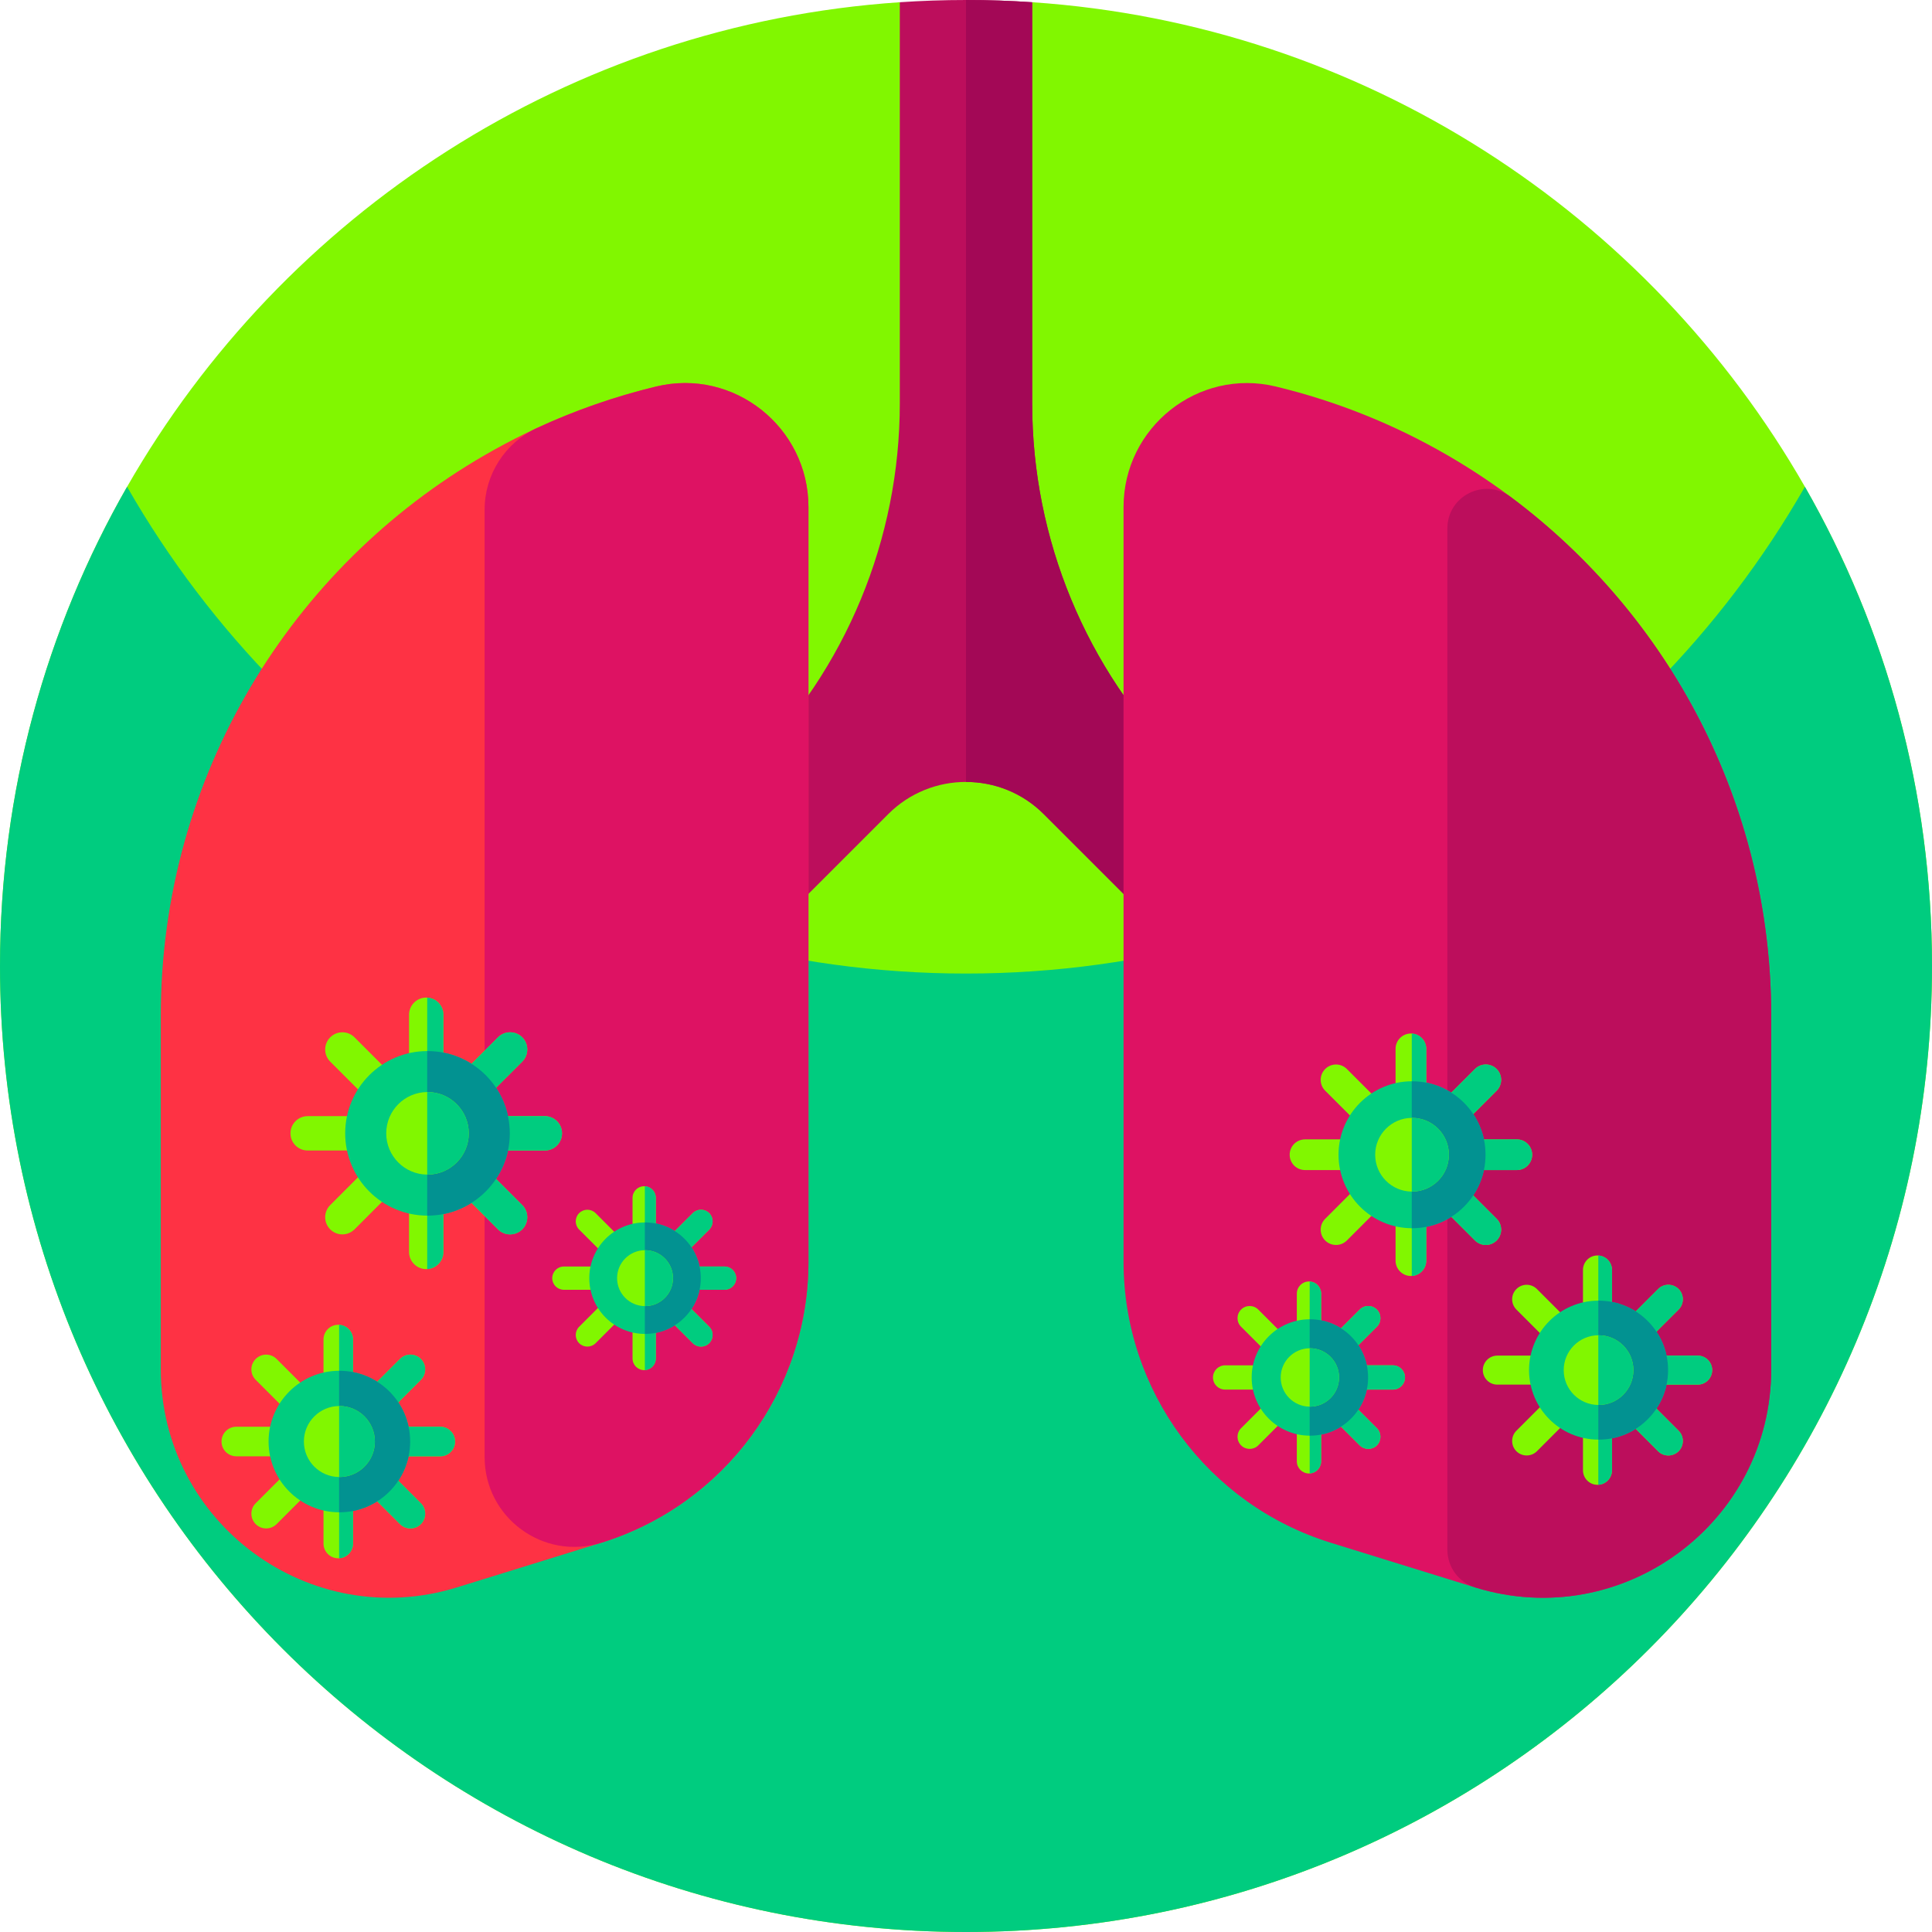 <svg id="Capa_1" enable-background="new 0 0 512 512" height="512" viewBox="0 0 512 512" width="512" xmlns="http://www.w3.org/2000/svg"><g><path d="m512 256c0 141.38-114.62 256-256 256s-256-114.62-256-256c0-46.22 12.25-89.57 33.68-127 41.39-72.29 117.02-122.47 204.78-128.41 6.34 15.83 28.74 15.83 35.08 0 87.76 5.94 163.39 56.12 204.78 128.41 21.43 37.43 33.68 80.78 33.68 127z" fill="#81f700"/><path d="m512 256c0 141.38-114.62 256-256 256s-256-114.62-256-256c0-46.22 12.25-89.57 33.68-127 44.12 77.07 127.16 129 222.32 129s178.2-51.93 222.32-129c21.43 37.43 33.68 80.78 33.68 127z" fill="#00cc7f"/><g><g><path d="m348.13 237.67-24.79 24.8-46.71-46.7c-5.69-5.71-13.16-8.55-20.63-8.55s-14.94 2.84-20.63 8.55l-46.71 46.7-24.79-24.8 34.88-34.88c25.44-25.44 39.71-59.92 39.71-95.88v-106.32c5.79-.39 11.64-.59 17.54-.59s11.75.2 17.54.59v106.32c0 35.96 14.27 70.44 39.71 95.88z" fill="#bc0e5c"/><path d="m348.13 237.67-24.79 24.8-46.71-46.7c-5.69-5.71-13.16-8.55-20.63-8.55v-207.22c5.9 0 11.75.2 17.54.59v106.32c0 35.96 14.27 70.44 39.71 95.88z" fill="#a30856"/><g><path d="m214.25 134.392v199.923c0 34.225-22.294 64.447-54.982 74.551l-30.839 9.543-7.368 2.276c-38.969 12.033-78.453-17.09-78.453-57.864v-93.514c0-63.539 34.517-119.003 85.821-148.675 14.018-8.119 29.291-14.298 45.462-18.2 20.578-4.957 40.359 10.777 40.359 31.96z" fill="#fe3244"/><path d="m214.25 134.392v199.923c0 34.225-22.294 64.447-54.982 74.551-15.314 4.739-30.839-6.708-30.839-22.738v-251.06c0-9.278 5.389-17.714 13.809-21.613 10.06-4.658 20.649-8.368 31.653-11.023 20.578-4.957 40.359 10.777 40.359 31.96z" fill="#de1263"/><path d="m469.391 269.308v93.514c0 40.774-39.484 69.897-78.453 57.864l-7.368-2.276-30.839-9.543c-32.689-10.104-54.982-40.326-54.982-74.551v-199.924c0-21.183 19.782-36.916 40.359-31.96 16.171 3.902 31.444 10.081 45.462 18.2 51.305 29.673 85.821 85.137 85.821 148.676z" fill="#de1263"/><path d="m469.391 269.308v93.514c0 40.774-39.484 69.897-78.453 57.864-4.38-1.353-7.368-5.403-7.368-9.988v-270.667c0-8.61 9.823-13.525 16.724-8.376 41.941 31.288 69.097 81.294 69.097 137.653z" fill="#bc0e5c"/></g></g><g><path d="m148.941 300.343c0 2.523-2.042 4.552-4.552 4.552h-20.446l14.463 14.463c1.769 1.769 1.769 4.656 0 6.438-.897.884-2.055 1.327-3.225 1.327-1.158 0-2.328-.442-3.213-1.327l-14.463-14.463v20.446c0 2.419-1.899 4.409-4.292 4.539-.091.013-.169.013-.26.013-2.51 0-4.552-2.042-4.552-4.552v-20.446l-14.45 14.463c-.897.884-2.055 1.327-3.226 1.327-1.158 0-2.328-.442-3.213-1.327-1.782-1.782-1.782-4.669 0-6.438l14.45-14.463h-20.432c-2.523 0-4.552-2.029-4.552-4.552 0-2.51 2.029-4.552 4.552-4.552h20.433l-14.45-14.45c-1.782-1.782-1.782-4.656 0-6.438s4.656-1.782 6.438 0l14.45 14.45v-20.433c0-2.523 2.042-4.552 4.552-4.552.091 0 .169 0 .26.013 2.393.13 4.292 2.107 4.292 4.539v20.433l14.463-14.45c1.769-1.782 4.656-1.782 6.438 0 1.769 1.782 1.769 4.656 0 6.438l-14.463 14.45h20.446c2.511 0 4.552 2.042 4.552 4.552z" fill="#81f700"/><path d="m148.941 300.343c0 2.523-2.042 4.552-4.552 4.552h-20.446l14.463 14.463c1.769 1.769 1.769 4.656 0 6.438-.897.884-2.055 1.327-3.225 1.327-1.158 0-2.328-.442-3.213-1.327l-14.463-14.463v20.446c0 2.419-1.899 4.409-4.292 4.539v-71.938c2.393.13 4.292 2.107 4.292 4.539v20.433l14.463-14.45c1.769-1.782 4.656-1.782 6.438 0 1.769 1.782 1.769 4.656 0 6.438l-14.463 14.45h20.446c2.511.001 4.552 2.043 4.552 4.553z" fill="#00cc7f"/><path d="m135.103 300.343c0 12.044-9.768 21.811-21.811 21.811h-.078c-12.005-.039-21.733-9.794-21.733-21.811 0-12.018 9.729-21.759 21.733-21.798h.078c12.043-.001 21.811 9.754 21.811 21.798z" fill="#00cc7f"/><path d="m135.103 300.343c0 12.044-9.768 21.811-21.811 21.811h-.078v-43.61h.078c12.043 0 21.811 9.755 21.811 21.799z" fill="#029291"/><path d="m124.229 300.343c0 6.048-4.903 10.938-10.938 10.938h-.078c-5.996-.039-10.86-4.916-10.86-10.938 0-6.009 4.864-10.899 10.86-10.938h.078c6.035 0 10.938 4.903 10.938 10.938z" fill="#81f700"/><path d="m124.229 300.343c0 6.048-4.903 10.938-10.938 10.938h-.078v-21.876h.078c6.035 0 10.938 4.903 10.938 10.938z" fill="#00cc7f"/></g><g><path d="m120.599 382.018c0 2.17-1.756 3.915-3.915 3.915h-17.585l12.439 12.439c1.521 1.521 1.521 4.005 0 5.537-.772.761-1.768 1.141-2.774 1.141-.996 0-2.002-.38-2.763-1.141l-12.439-12.439v17.585c0 2.081-1.633 3.792-3.691 3.904-.078.011-.145.011-.224.011-2.159 0-3.915-1.756-3.915-3.915v-17.585l-12.428 12.439c-.772.761-1.767 1.141-2.774 1.141-.996 0-2.002-.38-2.763-1.141-1.532-1.533-1.532-4.016 0-5.537l12.428-12.439h-17.574c-2.17 0-3.915-1.745-3.915-3.915 0-2.159 1.745-3.915 3.915-3.915h17.574l-12.428-12.428c-1.532-1.532-1.532-4.004 0-5.537 1.533-1.533 4.005-1.533 5.537 0l12.428 12.428v-17.574c0-2.17 1.756-3.915 3.915-3.915.078 0 .145 0 .224.011 2.058.112 3.691 1.812 3.691 3.904v17.574l12.439-12.428c1.521-1.533 4.005-1.533 5.537 0 1.521 1.533 1.521 4.005 0 5.537l-12.439 12.428h17.585c2.159 0 3.915 1.756 3.915 3.915z" fill="#81f700"/><path d="m120.599 382.018c0 2.17-1.756 3.915-3.915 3.915h-17.585l12.439 12.439c1.521 1.521 1.521 4.005 0 5.537-.772.761-1.768 1.141-2.774 1.141-.996 0-2.002-.38-2.763-1.141l-12.439-12.439v17.585c0 2.081-1.633 3.792-3.691 3.904v-61.871c2.058.112 3.691 1.812 3.691 3.904v17.574l12.439-12.428c1.521-1.533 4.005-1.533 5.537 0 1.521 1.533 1.521 4.005 0 5.537l-12.439 12.428h17.585c2.159 0 3.915 1.756 3.915 3.915z" fill="#00cc7f"/><path d="m108.697 382.018c0 10.359-8.401 18.759-18.76 18.759h-.067c-10.325-.034-18.692-8.423-18.692-18.759s8.367-18.715 18.692-18.748h.067c10.359 0 18.76 8.389 18.76 18.748z" fill="#00cc7f"/><path d="m108.697 382.018c0 10.359-8.401 18.759-18.76 18.759h-.067v-37.507h.067c10.359 0 18.76 8.389 18.76 18.748z" fill="#029291"/><path d="m99.345 382.018c0 5.202-4.217 9.408-9.408 9.408h-.067c-5.157-.034-9.34-4.229-9.34-9.408 0-5.168 4.184-9.374 9.34-9.408h.067c5.191 0 9.408 4.217 9.408 9.408z" fill="#81f700"/><path d="m99.345 382.018c0 5.202-4.217 9.408-9.408 9.408h-.067v-18.816h.067c5.191 0 9.408 4.217 9.408 9.408z" fill="#00cc7f"/></g><g><path d="m195.089 338.725c0 1.709-1.383 3.083-3.083 3.083h-13.849l9.797 9.796c1.198 1.198 1.198 3.154 0 4.361-.608.599-1.392.899-2.185.899-.784 0-1.577-.299-2.176-.899l-9.796-9.796v13.849c0 1.639-1.286 2.987-2.907 3.075-.062.009-.114.009-.176.009-1.7 0-3.083-1.383-3.083-3.083v-13.849l-9.788 9.796c-.608.599-1.392.899-2.185.899-.784 0-1.577-.299-2.176-.899-1.207-1.207-1.207-3.163 0-4.361l9.788-9.796h-13.84c-1.709 0-3.083-1.374-3.083-3.083 0-1.7 1.374-3.083 3.083-3.083h13.84l-9.788-9.788c-1.207-1.207-1.207-3.154 0-4.361s3.154-1.207 4.361 0l9.788 9.788v-13.84c0-1.709 1.383-3.083 3.083-3.083.062 0 .115 0 .176.009 1.621.088 2.907 1.427 2.907 3.075v13.84l9.796-9.788c1.198-1.207 3.154-1.207 4.361 0 1.198 1.207 1.198 3.154 0 4.361l-9.797 9.788h13.849c1.7-.003 3.083 1.38 3.083 3.081z" fill="#81f700"/><path d="m195.089 338.725c0 1.709-1.383 3.083-3.083 3.083h-13.849l9.797 9.796c1.198 1.198 1.198 3.154 0 4.361-.608.599-1.392.899-2.185.899-.784 0-1.577-.299-2.176-.899l-9.796-9.796v13.849c0 1.639-1.286 2.987-2.907 3.075v-48.726c1.621.088 2.907 1.427 2.907 3.075v13.84l9.796-9.788c1.198-1.207 3.154-1.207 4.361 0 1.198 1.207 1.198 3.154 0 4.361l-9.797 9.788h13.849c1.7-.002 3.083 1.381 3.083 3.082z" fill="#00cc7f"/><path d="m185.715 338.725c0 8.158-6.616 14.774-14.774 14.774h-.053c-8.131-.027-14.721-6.634-14.721-14.774s6.59-14.738 14.721-14.765h.053c8.158 0 14.774 6.607 14.774 14.765z" fill="#00cc7f"/><path d="m185.715 338.725c0 8.158-6.616 14.774-14.774 14.774h-.053v-29.539h.053c8.158 0 14.774 6.607 14.774 14.765z" fill="#029291"/><path d="m178.35 338.725c0 4.096-3.321 7.409-7.409 7.409h-.053c-4.061-.027-7.356-3.33-7.356-7.409 0-4.07 3.295-7.383 7.356-7.409h.053c4.088 0 7.409 3.321 7.409 7.409z" fill="#81f700"/><path d="m178.35 338.725c0 4.096-3.321 7.409-7.409 7.409h-.053v-14.818h.053c4.088 0 7.409 3.321 7.409 7.409z" fill="#00cc7f"/></g><g><path d="m406.039 306.014c0 2.253-1.823 4.065-4.065 4.065h-18.258l12.916 12.916c1.579 1.58 1.579 4.158 0 5.749-.802.79-1.835 1.185-2.88 1.185-1.034 0-2.079-.395-2.869-1.185l-12.916-12.916v18.259c0 2.16-1.696 3.938-3.833 4.053-.081.012-.151.012-.232.012-2.241 0-4.065-1.823-4.065-4.065v-18.259l-12.904 12.916c-.801.79-1.835 1.185-2.88 1.185-1.034 0-2.079-.395-2.869-1.185-1.591-1.591-1.591-4.17 0-5.749l12.904-12.916h-18.247c-2.253 0-4.065-1.812-4.065-4.065 0-2.242 1.812-4.065 4.065-4.065h18.247l-12.904-12.904c-1.591-1.591-1.591-4.158 0-5.749s4.158-1.591 5.749 0l12.904 12.904v-18.247c0-2.253 1.824-4.065 4.065-4.065.081 0 .151 0 .232.012 2.137.116 3.833 1.882 3.833 4.054v18.246l12.916-12.904c1.58-1.591 4.158-1.591 5.749 0 1.579 1.591 1.579 4.158 0 5.749l-12.916 12.904h18.258c2.241 0 4.065 1.824 4.065 4.065z" fill="#81f700"/><path d="m406.039 306.014c0 2.253-1.823 4.065-4.065 4.065h-18.258l12.916 12.916c1.579 1.58 1.579 4.158 0 5.749-.802.79-1.835 1.185-2.88 1.185-1.034 0-2.079-.395-2.869-1.185l-12.916-12.916v18.259c0 2.16-1.696 3.938-3.833 4.053v-64.241c2.137.116 3.833 1.882 3.833 4.054v18.247l12.916-12.904c1.58-1.591 4.158-1.591 5.749 0 1.579 1.591 1.579 4.158 0 5.749l-12.916 12.904h18.258c2.241 0 4.065 1.824 4.065 4.065z" fill="#00cc7f"/><path d="m393.681 306.014c0 10.755-8.723 19.478-19.478 19.478h-.07c-10.72-.035-19.408-8.746-19.408-19.478s8.688-19.432 19.408-19.466h.07c10.755 0 19.478 8.711 19.478 19.466z" fill="#00cc7f"/><path d="m393.681 306.014c0 10.755-8.723 19.478-19.478 19.478h-.07v-38.944h.07c10.755 0 19.478 8.711 19.478 19.466z" fill="#029291"/><path d="m383.97 306.014c0 5.401-4.379 9.768-9.768 9.768h-.07c-5.354-.035-9.698-4.39-9.698-9.768 0-5.366 4.344-9.733 9.698-9.768h.07c5.39 0 9.768 4.379 9.768 9.768z" fill="#81f700"/><path d="m383.97 306.014c0 5.401-4.379 9.768-9.768 9.768h-.07v-19.536h.07c5.39 0 9.768 4.379 9.768 9.768z" fill="#00cc7f"/></g><g><path d="m453.745 363.095c0 2.131-1.725 3.845-3.845 3.845h-17.268l12.216 12.215c1.494 1.494 1.494 3.933 0 5.438-.758.747-1.736 1.12-2.724 1.12-.978 0-1.966-.374-2.713-1.12l-12.215-12.215v17.269c0 2.043-1.604 3.724-3.625 3.834-.077.011-.143.011-.22.011-2.12 0-3.845-1.725-3.845-3.845v-17.269l-12.206 12.215c-.758.747-1.736 1.12-2.724 1.12-.978 0-1.966-.374-2.713-1.12-1.505-1.505-1.505-3.944 0-5.438l12.204-12.215h-17.257c-2.131 0-3.845-1.714-3.845-3.845 0-2.12 1.714-3.845 3.845-3.845h17.257l-12.204-12.204c-1.505-1.505-1.505-3.932 0-5.438 1.505-1.505 3.933-1.505 5.438 0l12.204 12.204v-17.258c0-2.131 1.725-3.845 3.845-3.845.077 0 .143 0 .22.011 2.021.11 3.625 1.78 3.625 3.834v17.258l12.215-12.204c1.494-1.505 3.933-1.505 5.438 0 1.494 1.505 1.494 3.933 0 5.438l-12.216 12.204h17.268c2.12.001 3.845 1.725 3.845 3.845z" fill="#81f700"/><path d="m453.745 363.095c0 2.131-1.725 3.845-3.845 3.845h-17.268l12.216 12.215c1.494 1.494 1.494 3.933 0 5.438-.758.747-1.736 1.12-2.724 1.12-.978 0-1.966-.374-2.713-1.12l-12.215-12.215v17.269c0 2.043-1.604 3.724-3.625 3.834v-60.758c2.021.11 3.625 1.78 3.625 3.834v17.258l12.215-12.204c1.494-1.505 3.933-1.505 5.438 0 1.494 1.505 1.494 3.933 0 5.438l-12.216 12.204h17.267c2.12-.002 3.845 1.722 3.845 3.842z" fill="#00cc7f"/><path d="m442.057 363.095c0 10.172-8.25 18.422-18.422 18.422h-.066c-10.139-.033-18.356-8.272-18.356-18.422s8.217-18.378 18.356-18.411h.066c10.172.001 18.422 8.239 18.422 18.411z" fill="#00cc7f"/><path d="m442.057 363.095c0 10.172-8.25 18.422-18.422 18.422h-.066v-36.833h.066c10.172.001 18.422 8.239 18.422 18.411z" fill="#029291"/><path d="m432.873 363.095c0 5.108-4.141 9.238-9.238 9.238h-.066c-5.064-.033-9.172-4.152-9.172-9.238 0-5.075 4.108-9.205 9.172-9.238h.066c5.097 0 9.238 4.141 9.238 9.238z" fill="#81f700"/><path d="m432.873 363.095c0 5.108-4.141 9.238-9.238 9.238h-.066v-18.477h.066c5.097.001 9.238 4.142 9.238 9.239z" fill="#00cc7f"/></g><g><path d="m372.343 365.041c0 1.784-1.444 3.219-3.219 3.219h-14.459l10.228 10.228c1.251 1.251 1.251 3.293 0 4.553-.635.625-1.453.938-2.281.938-.819 0-1.646-.313-2.272-.938l-10.228-10.228v14.459c0 1.711-1.343 3.118-3.035 3.21-.064.009-.12.009-.184.009-1.775 0-3.219-1.444-3.219-3.219v-14.459l-10.219 10.228c-.635.625-1.453.938-2.281.938-.819 0-1.646-.313-2.272-.938-1.26-1.26-1.26-3.302 0-4.553l10.219-10.228h-14.45c-1.784 0-3.219-1.435-3.219-3.219 0-1.775 1.435-3.219 3.219-3.219h14.45l-10.219-10.219c-1.26-1.26-1.26-3.293 0-4.553s3.293-1.26 4.553 0l10.219 10.219v-14.45c0-1.784 1.444-3.219 3.219-3.219.064 0 .12 0 .184.009 1.693.092 3.035 1.49 3.035 3.21v14.45l10.228-10.219c1.251-1.26 3.293-1.26 4.553 0 1.251 1.26 1.251 3.293 0 4.553l-10.228 10.219h14.459c1.775 0 3.219 1.444 3.219 3.219z" fill="#81f700"/><path d="m372.343 365.041c0 1.784-1.444 3.219-3.219 3.219h-14.459l10.228 10.228c1.251 1.251 1.251 3.293 0 4.553-.635.625-1.453.938-2.281.938-.819 0-1.646-.313-2.272-.938l-10.228-10.228v14.459c0 1.711-1.343 3.118-3.035 3.21v-50.873c1.693.092 3.035 1.49 3.035 3.21v14.45l10.228-10.219c1.251-1.26 3.293-1.26 4.553 0 1.251 1.26 1.251 3.293 0 4.553l-10.228 10.219h14.459c1.775 0 3.219 1.444 3.219 3.219z" fill="#00cc7f"/><path d="m362.556 365.041c0 8.517-6.908 15.425-15.425 15.425h-.055c-8.49-.028-15.37-6.926-15.37-15.425s6.88-15.388 15.37-15.415h.055c8.518-.001 15.425 6.898 15.425 15.415z" fill="#00cc7f"/><path d="m362.556 365.041c0 8.517-6.908 15.425-15.425 15.425h-.055v-30.84h.055c8.518-.001 15.425 6.898 15.425 15.415z" fill="#029291"/><path d="m354.867 365.041c0 4.277-3.467 7.735-7.735 7.735h-.055c-4.24-.028-7.68-3.477-7.68-7.735 0-4.25 3.44-7.708 7.68-7.735h.055c4.267-.001 7.735 3.467 7.735 7.735z" fill="#81f700"/><path d="m354.867 365.041c0 4.277-3.467 7.735-7.735 7.735h-.055v-15.471h.055c4.267 0 7.735 3.468 7.735 7.736z" fill="#00cc7f"/></g></g><path d="m512 256c0 141.38-114.62 256-256 256s-256-114.62-256-256c0-46.22 12.25-89.57 33.68-127 44.12-77.07 127.16-129 222.32-129s178.2 51.93 222.32 129c21.43 37.43 33.68 80.78 33.68 127z" fill="none"/></g></svg>